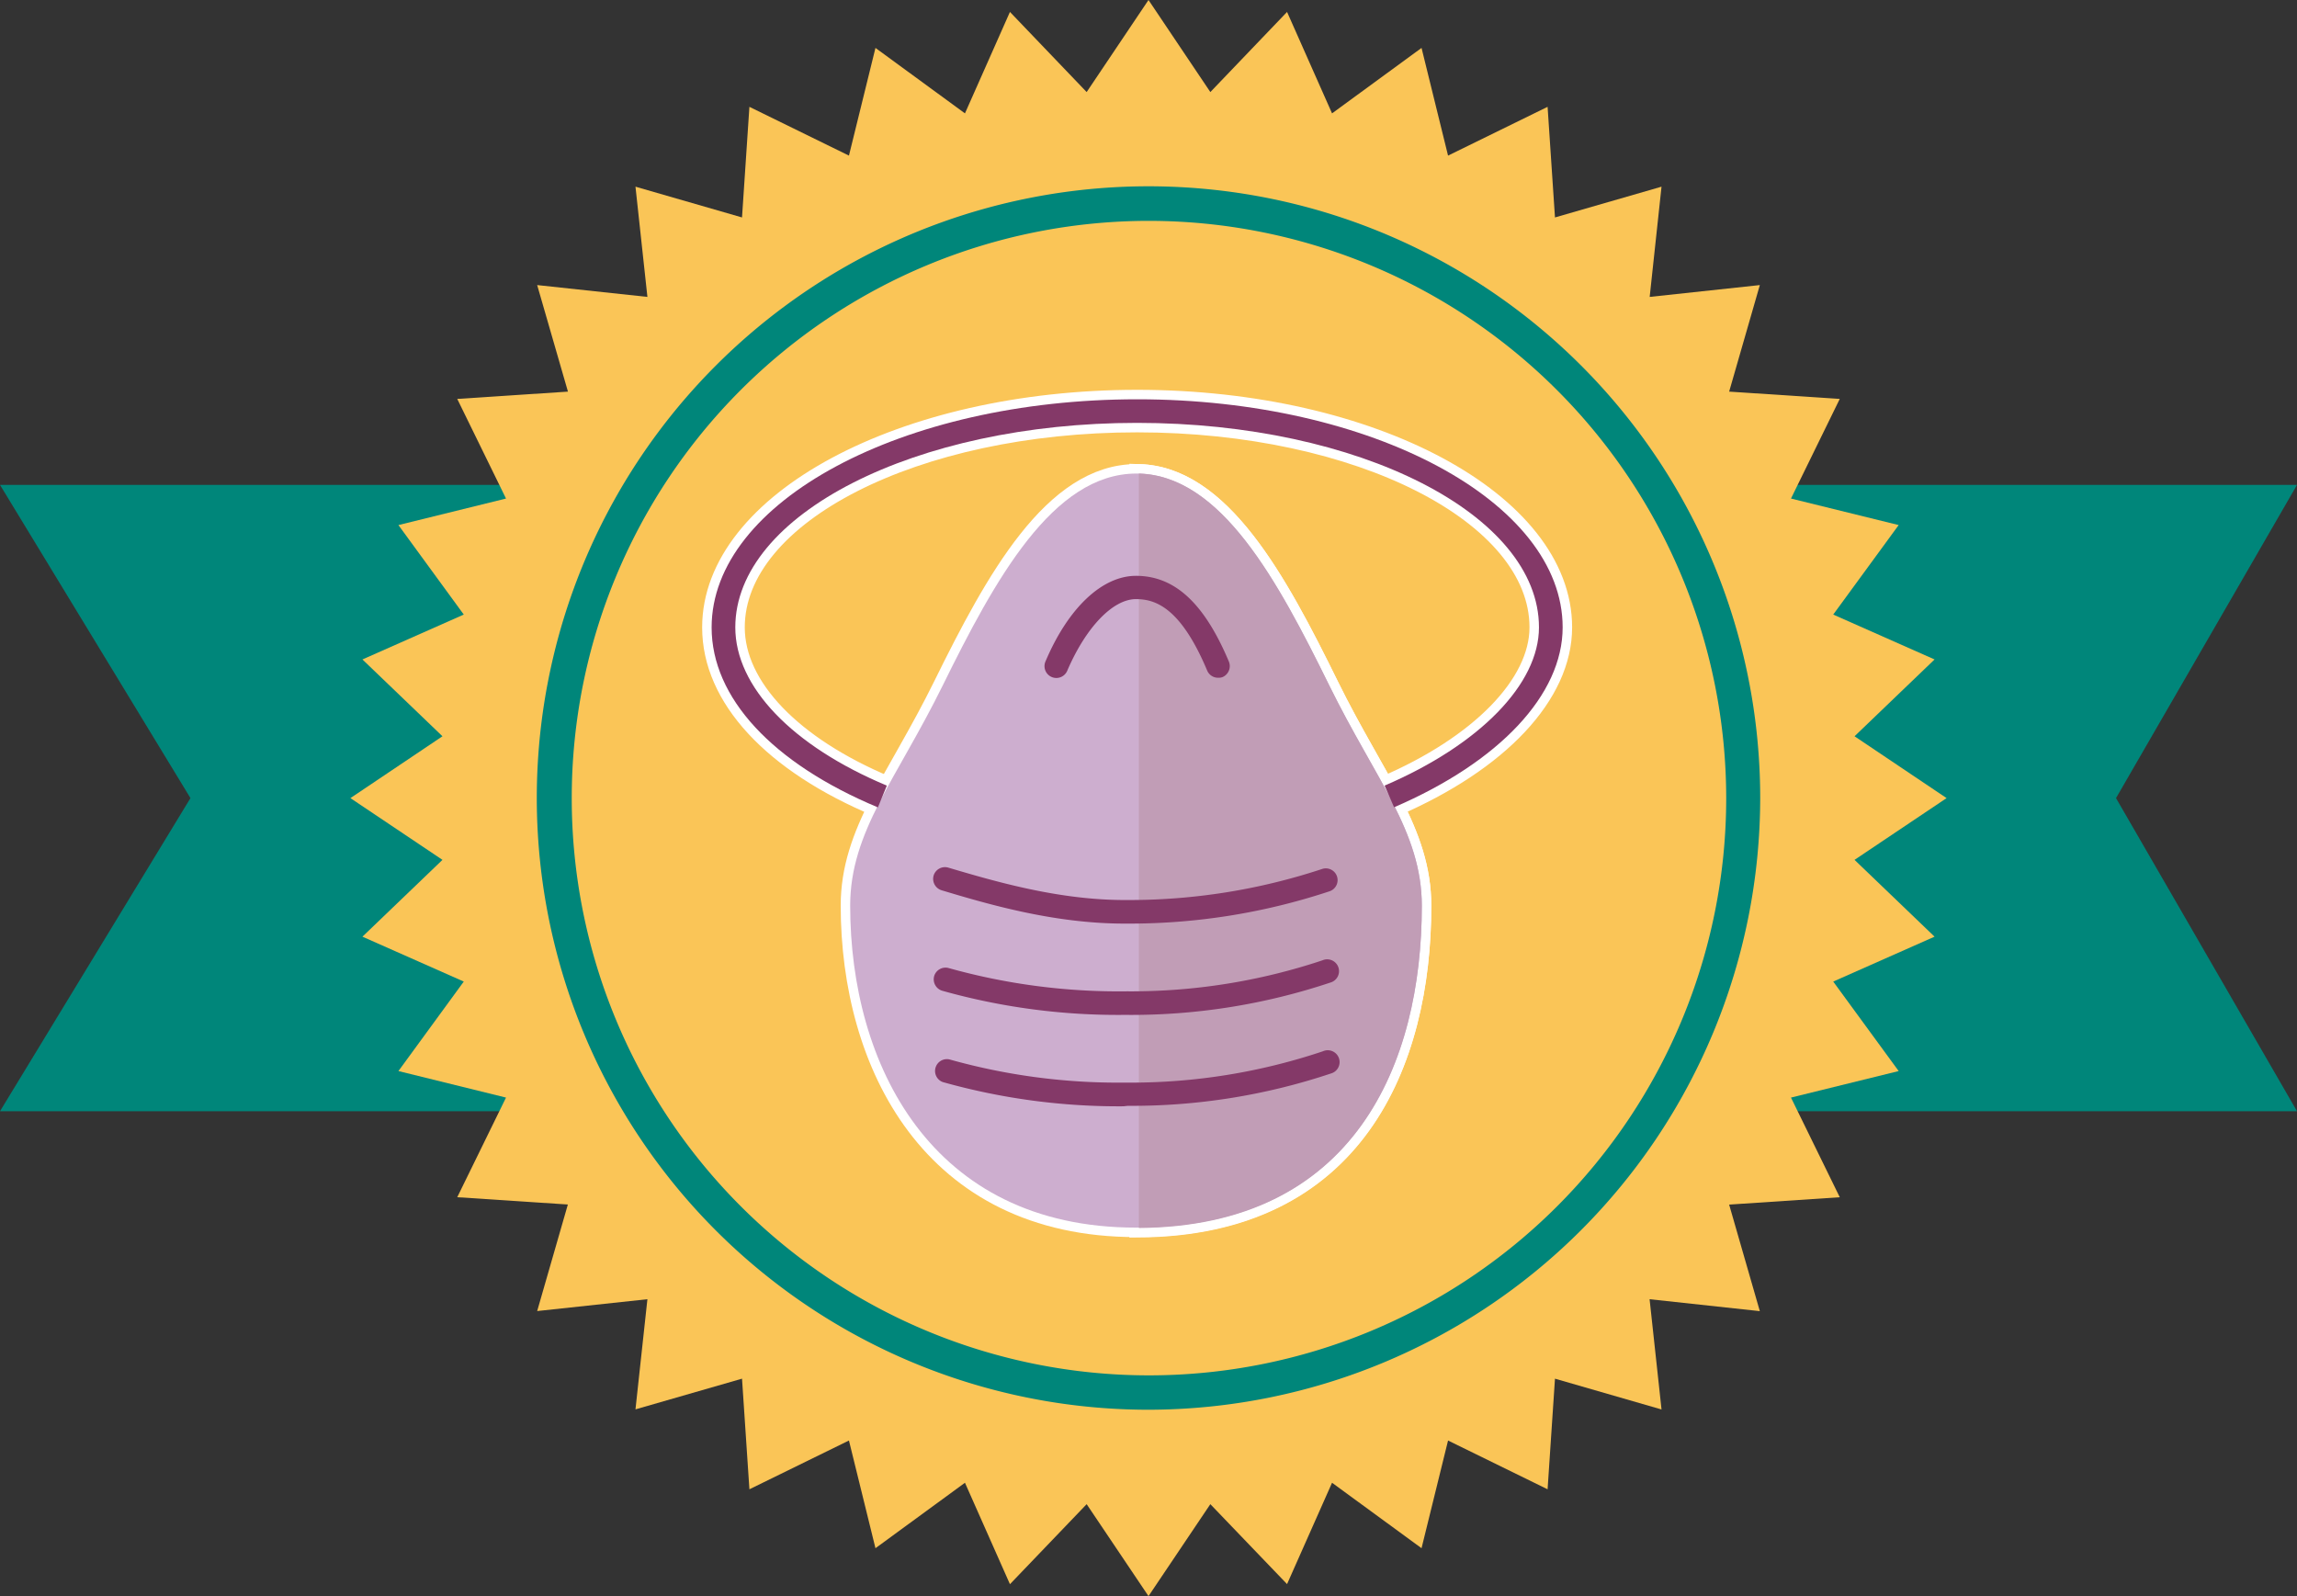 <svg xmlns="http://www.w3.org/2000/svg" xmlns:xlink="http://www.w3.org/1999/xlink" viewBox="0 0 242.54 168.53"><rect x="0" y="0" width="242.54" height="168.53" fill="#333333" stroke="none"/><defs><style>.cls-1{fill:none;}.cls-2{isolation:isolate;}.cls-3{clip-path:url(#clip-path);}.cls-4{opacity:0.47;}.cls-5{clip-path:url(#clip-path-2);}.cls-6{clip-path:url(#clip-path-3);}.cls-7{mix-blend-mode:multiply;opacity:0.5;}.cls-8{fill:#00867a;}.cls-9{fill:#fac557;}.cls-10{fill:#fff;stroke:#fff;stroke-miterlimit:10;stroke-width:2px;}.cls-11{fill:#cdaecf;}.cls-12{fill:#c19db6;}.cls-13{fill:#843968;}</style><clipPath id="clip-path"><rect class="cls-1" x="-1593.03" y="-290.07" width="1347.46" height="660.34"/></clipPath><clipPath id="clip-path-2"><rect class="cls-1" x="-282.2" y="45.77" width="589.7" height="376.68"/></clipPath><clipPath id="clip-path-3"><rect class="cls-1" x="-167.63" y="86.06" width="265.36" height="284.88"/></clipPath></defs><g class="cls-2"><g id="Capa_1" data-name="Capa 1"><polygon class="cls-8" points="242.54 51.2 223.43 84.27 242.54 117.33 0 117.33 20.11 84.27 0 51.2 242.54 51.2"/><polygon class="cls-9" points="205.54 84.27 195.82 90.79 204.27 98.9 193.57 103.64 200.48 113.09 189.11 115.89 194.26 126.41 182.58 127.19 185.82 138.44 174.18 137.18 175.44 148.82 164.19 145.57 163.41 157.25 152.9 152.1 150.1 163.47 140.65 156.56 135.9 167.26 127.8 158.82 121.27 168.53 114.74 158.82 106.64 167.27 101.89 156.56 92.44 163.47 89.64 152.1 79.13 157.25 78.35 145.57 67.1 148.81 68.36 137.18 56.72 138.43 59.96 127.18 48.28 126.41 53.43 115.89 42.07 113.09 48.97 103.64 38.27 98.9 46.72 90.79 37 84.27 46.72 77.74 38.27 69.63 48.97 64.89 42.07 55.44 53.43 52.64 48.28 42.12 59.97 41.35 56.72 30.1 68.36 31.35 67.1 19.71 78.35 22.96 79.13 11.28 89.64 16.43 92.44 5.06 101.89 11.97 106.64 1.26 114.74 9.72 121.27 0 127.8 9.72 135.9 1.26 140.65 11.97 150.1 5.06 152.9 16.43 163.41 11.28 164.19 22.96 175.44 19.71 174.19 31.35 185.82 30.1 182.58 41.35 194.26 42.12 189.11 52.64 200.48 55.44 193.57 64.89 204.27 69.63 195.82 77.74 205.54 84.27"/><path class="cls-8" d="M121.27,148.85a64.59,64.59,0,1,1,64.59-64.58A64.66,64.66,0,0,1,121.27,148.85Zm0-125.53a60.95,60.95,0,1,0,61,61A61,61,0,0,0,121.27,23.32Z"/><path class="cls-10" d="M89.77,95.62c0,16.67,8.49,34,30.18,34,23.09,0,30.18-17.38,30.18-34,0-7.79-4.89-13.33-9.74-23.18C134.87,61.22,128.82,50,120,50S105.05,61.19,99.53,72.4C94.67,82.26,89.77,87.82,89.77,95.62Z"/><path class="cls-10" d="M140.39,72.44C134.93,61.35,129,50.26,120.25,50v79.66c22.85-.15,29.88-17.44,29.88-34C150.13,87.83,145.24,82.29,140.39,72.44Z"/><path class="cls-10" d="M128.61,71.56a1.24,1.24,0,0,1-1.15-.77c-2.81-6.68-5.49-7.53-7.51-7.53-2.46,0-5.3,3-7.25,7.54a1.25,1.25,0,1,1-2.29-1c2.41-5.67,6-9,9.54-9,4.09,0,7.21,2.88,9.81,9.06a1.26,1.26,0,0,1-.67,1.63A1.18,1.18,0,0,1,128.61,71.56Z"/><path class="cls-10" d="M118.74,97.52c-7.39,0-14.27-2-19.32-3.52a1.26,1.26,0,0,1-.84-1.55,1.25,1.25,0,0,1,1.55-.84c4.94,1.46,11.73,3.46,18.83,3.42a64.89,64.89,0,0,0,20.62-3.27,1.24,1.24,0,1,1,.83,2.34A67.12,67.12,0,0,1,119,97.52Z"/><path class="cls-10" d="M118.58,107.16a68.55,68.55,0,0,1-19.09-2.55,1.26,1.26,0,0,1-.85-1.55,1.25,1.25,0,0,1,1.55-.84A66.66,66.66,0,0,0,119,104.67a63.76,63.76,0,0,0,20.63-3.27,1.25,1.25,0,1,1,.83,2.35A66.26,66.26,0,0,1,119,107.16Z"/><path class="cls-10" d="M118.63,116.81a68.6,68.6,0,0,1-19.09-2.56,1.25,1.25,0,0,1,.71-2.39,65.81,65.81,0,0,0,18.38,2.45h.44A63.66,63.66,0,0,0,139.69,111a1.25,1.25,0,1,1,.83,2.35,66.17,66.17,0,0,1-21.44,3.41Z"/><path class="cls-10" d="M92.7,85.25c-11.16-4.66-17.56-11.59-17.56-19,0-13.28,20.16-24.09,44.94-24.09S165,53,165,66.24c0,7.1-6.65,14.2-17.8,19l-1-2.29c10.06-4.32,16.3-10.73,16.3-16.71,0-11.91-19-21.59-42.44-21.59S77.64,54.33,77.64,66.24c0,6.27,6,12.52,16,16.71Z"/><path class="cls-11" d="M89.77,95.62c0,16.67,8.49,34,30.18,34,23.09,0,30.18-17.38,30.18-34,0-7.79-4.89-13.33-9.74-23.18C134.87,61.22,128.82,50,120,50S105.05,61.19,99.53,72.4C94.67,82.26,89.77,87.82,89.77,95.62Z"/><path class="cls-12" d="M140.39,72.44C134.93,61.35,129,50.26,120.25,50v79.66c22.85-.15,29.88-17.44,29.88-34C150.13,87.83,145.24,82.29,140.39,72.44Z"/><path class="cls-13" d="M128.61,71.56a1.24,1.24,0,0,1-1.15-.77c-2.81-6.68-5.49-7.53-7.51-7.53-2.46,0-5.3,3-7.25,7.54a1.25,1.25,0,1,1-2.29-1c2.41-5.67,6-9,9.54-9,4.09,0,7.21,2.88,9.81,9.06a1.26,1.26,0,0,1-.67,1.63A1.18,1.18,0,0,1,128.61,71.56Z"/><path class="cls-13" d="M118.74,97.52c-7.39,0-14.27-2-19.32-3.52a1.26,1.26,0,0,1-.84-1.55,1.25,1.25,0,0,1,1.55-.84c4.94,1.46,11.73,3.46,18.83,3.42a64.89,64.89,0,0,0,20.62-3.27,1.24,1.24,0,1,1,.83,2.34A67.12,67.12,0,0,1,119,97.52Z"/><path class="cls-13" d="M118.58,107.16a68.55,68.55,0,0,1-19.09-2.55,1.26,1.26,0,0,1-.85-1.55,1.25,1.25,0,0,1,1.55-.84A66.66,66.66,0,0,0,119,104.67a63.76,63.76,0,0,0,20.63-3.27,1.25,1.25,0,1,1,.83,2.35A66.26,66.26,0,0,1,119,107.16Z"/><path class="cls-13" d="M118.63,116.81a68.6,68.6,0,0,1-19.09-2.56,1.25,1.25,0,0,1,.71-2.39,65.81,65.81,0,0,0,18.38,2.45h.44A63.66,63.66,0,0,0,139.69,111a1.25,1.25,0,1,1,.83,2.35,66.17,66.17,0,0,1-21.44,3.41Z"/><path class="cls-13" d="M92.7,85.25c-11.16-4.66-17.56-11.59-17.56-19,0-13.28,20.16-24.09,44.94-24.09S165,53,165,66.24c0,7.1-6.65,14.2-17.8,19l-1-2.29c10.06-4.32,16.3-10.73,16.3-16.71,0-11.91-19-21.59-42.44-21.59S77.64,54.33,77.64,66.24c0,6.27,6,12.52,16,16.71Z"/></g></g></svg>